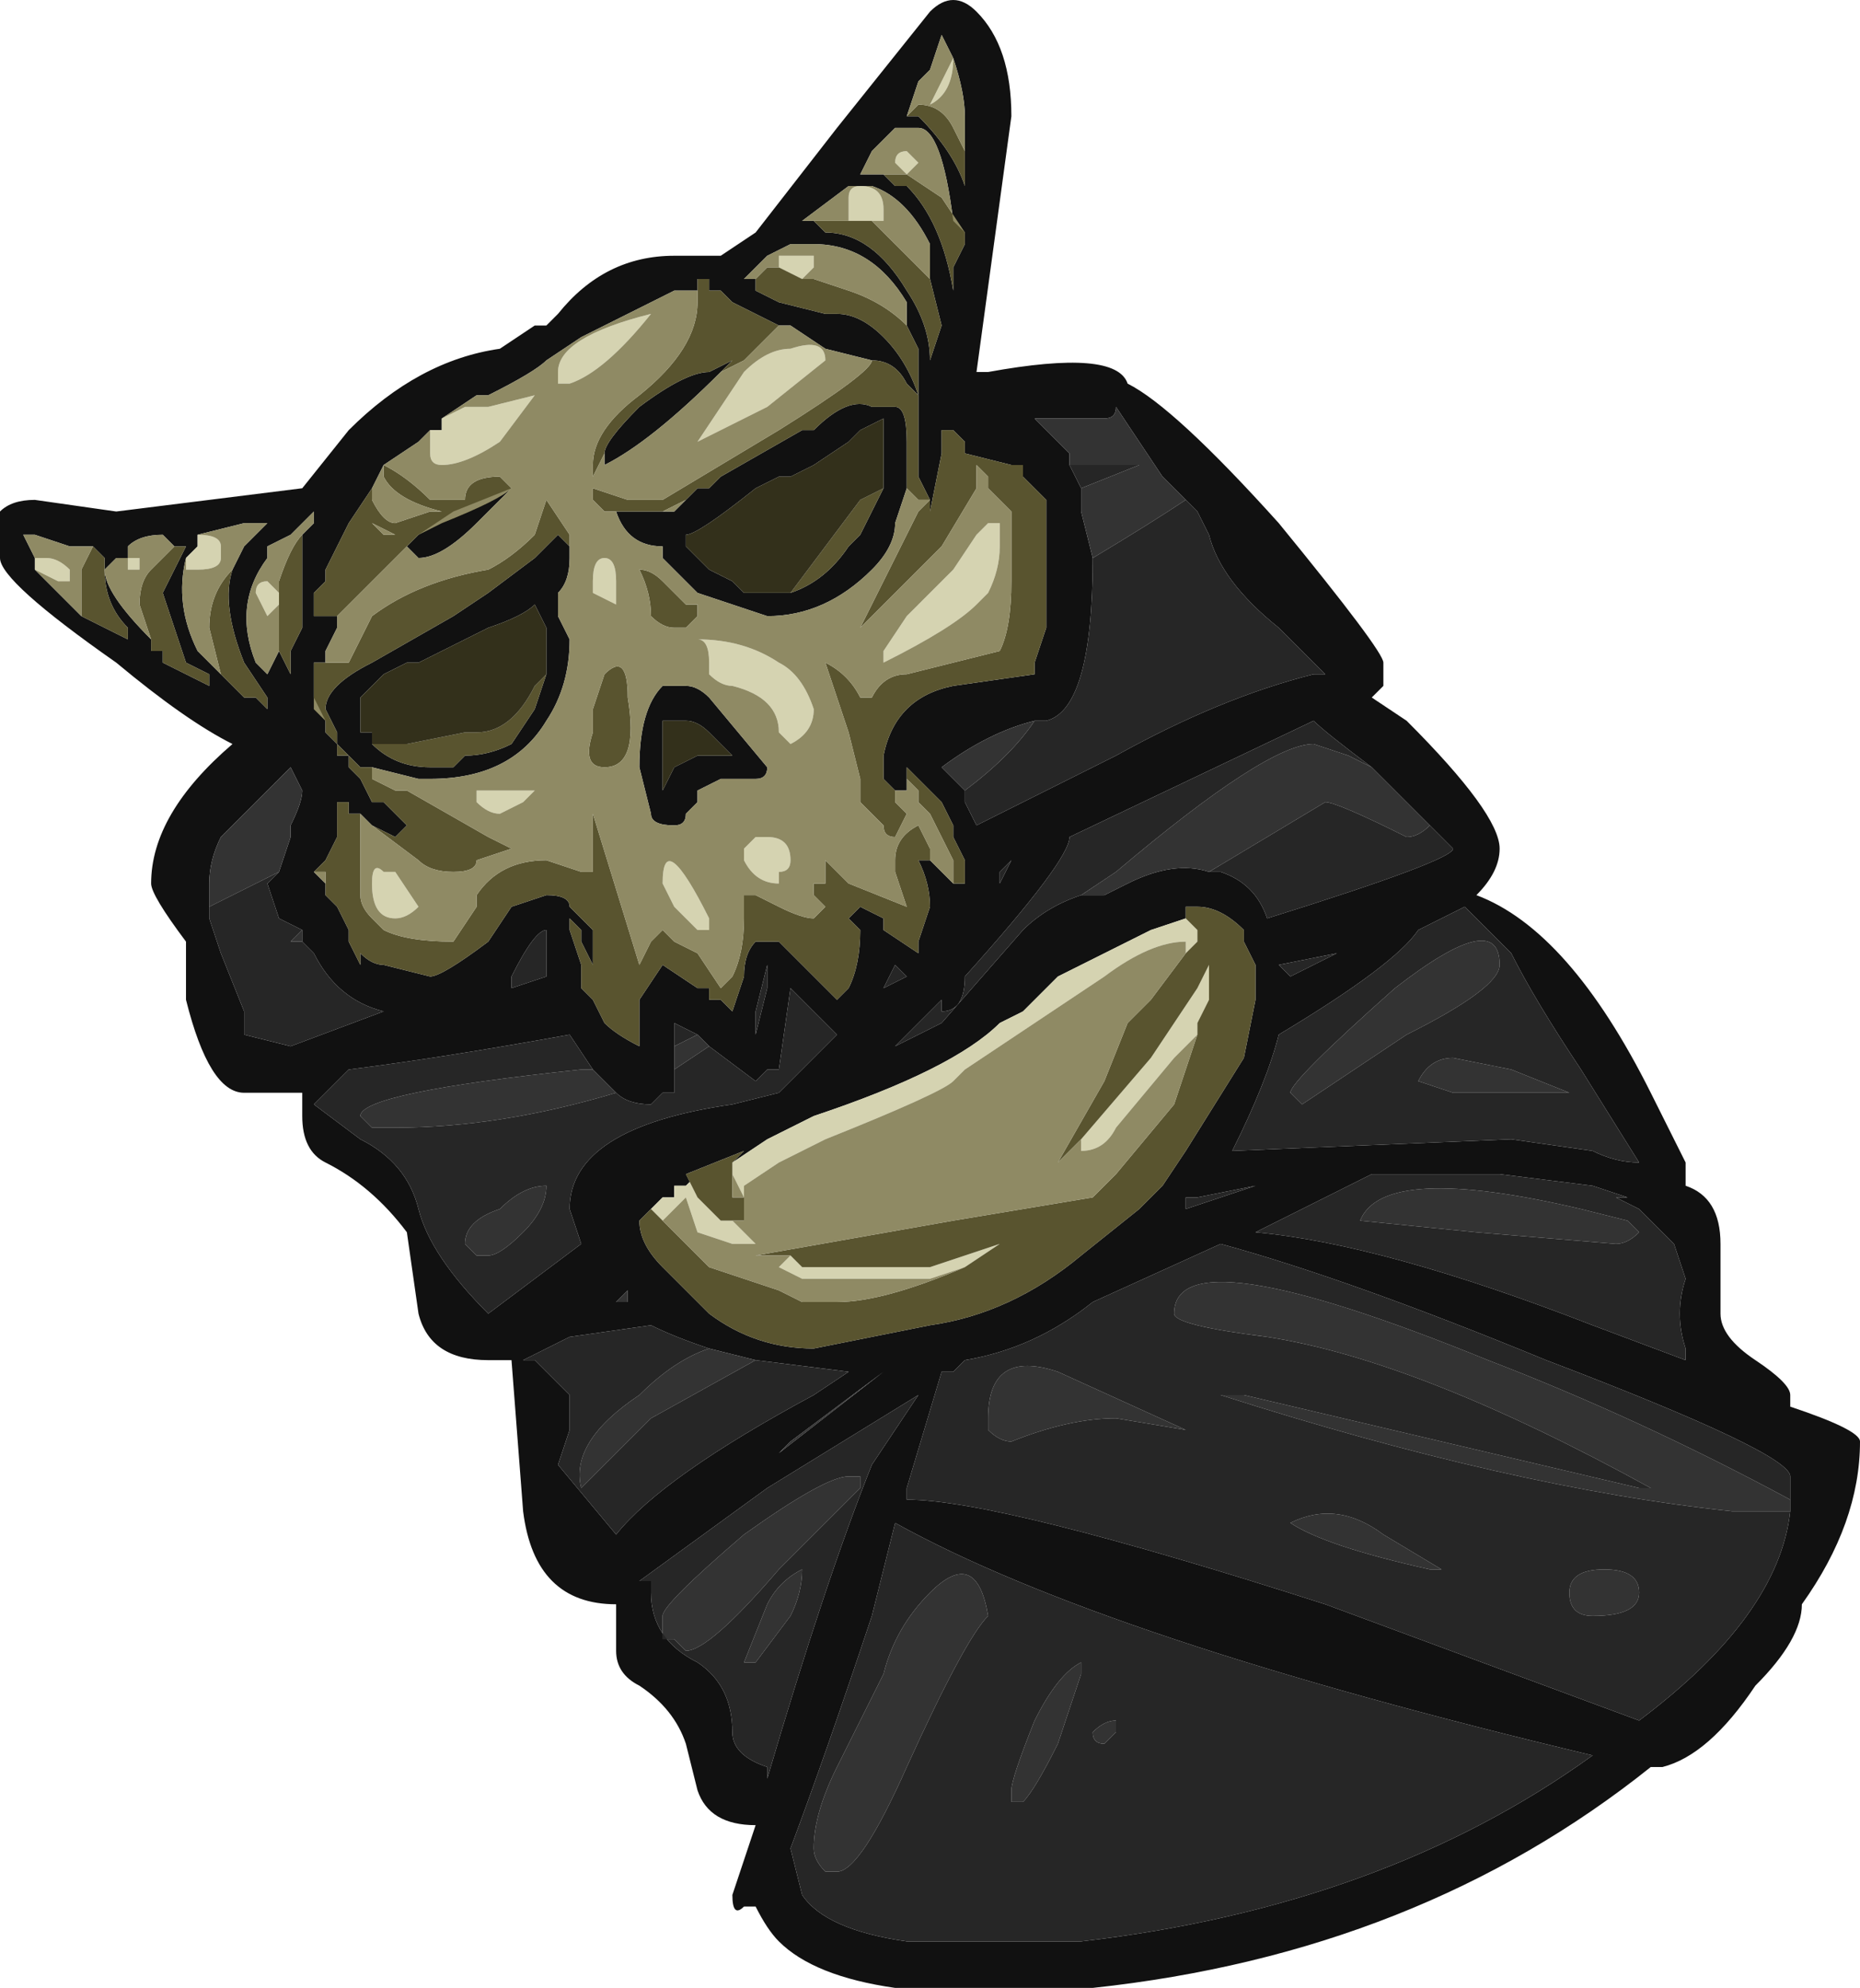 <?xml version="1.0" encoding="UTF-8" standalone="no"?>
<svg xmlns:ffdec="https://www.free-decompiler.com/flash" xmlns:xlink="http://www.w3.org/1999/xlink" ffdec:objectType="shape" height="8.55px" width="8.0px" xmlns="http://www.w3.org/2000/svg">
  <g transform="matrix(1.0, 0.0, 0.0, 1.0, 4.2, 8.5)">
    <path d="M1.75 -5.65 L1.75 -5.55 1.7 -5.5 1.85 -5.4 Q2.25 -5.0 2.25 -4.85 2.25 -4.75 2.15 -4.65 2.55 -4.5 2.9 -3.8 L3.05 -3.5 3.05 -3.4 Q3.2 -3.35 3.2 -3.15 L3.2 -2.85 Q3.2 -2.75 3.35 -2.65 3.5 -2.55 3.5 -2.5 L3.5 -2.45 Q3.8 -2.35 3.8 -2.3 3.8 -1.95 3.55 -1.6 3.55 -1.45 3.35 -1.25 3.15 -0.95 2.95 -0.9 L2.9 -0.9 Q1.9 -0.1 0.5 0.05 L-0.35 0.05 Q-0.7 0.0 -0.85 -0.15 -0.9 -0.2 -0.95 -0.3 L-1.0 -0.3 Q-1.05 -0.25 -1.05 -0.35 L-0.95 -0.65 Q-1.15 -0.65 -1.2 -0.8 L-1.25 -1.0 Q-1.3 -1.15 -1.45 -1.25 -1.55 -1.3 -1.55 -1.4 L-1.55 -1.6 Q-1.9 -1.6 -1.95 -2.0 L-2.0 -2.65 -2.1 -2.65 Q-2.35 -2.65 -2.4 -2.85 L-2.45 -3.2 Q-2.6 -3.4 -2.8 -3.5 -2.9 -3.55 -2.9 -3.7 L-2.9 -3.8 -3.15 -3.8 Q-3.3 -3.8 -3.4 -4.2 L-3.4 -4.45 Q-3.55 -4.65 -3.55 -4.7 -3.55 -5.0 -3.2 -5.3 -3.4 -5.4 -3.7 -5.65 -4.2 -6.0 -4.2 -6.1 L-4.2 -6.3 Q-4.15 -6.35 -4.05 -6.35 L-3.7 -6.3 -2.9 -6.4 -2.7 -6.65 Q-2.4 -6.95 -2.05 -7.0 L-1.9 -7.1 -1.85 -7.1 -1.8 -7.15 Q-1.6 -7.4 -1.3 -7.4 L-1.1 -7.4 -0.95 -7.5 -0.6 -7.95 -0.2 -8.45 Q-0.1 -8.55 0.0 -8.45 0.15 -8.3 0.15 -8.0 L0.0 -6.9 0.05 -6.9 Q0.6 -7.0 0.65 -6.85 0.85 -6.75 1.3 -6.25 1.75 -5.7 1.75 -5.65 M-0.05 -5.1 L-0.05 -5.05 0.0 -4.95 0.6 -5.25 Q1.05 -5.5 1.45 -5.6 L1.5 -5.6 1.3 -5.8 Q1.05 -6.0 1.0 -6.2 L0.95 -6.3 0.85 -6.4 0.8 -6.45 0.6 -6.75 Q0.6 -6.7 0.55 -6.7 L0.25 -6.7 0.4 -6.55 0.4 -6.5 0.45 -6.4 0.45 -6.3 0.5 -6.1 Q0.5 -5.45 0.3 -5.4 L0.25 -5.4 Q0.05 -5.35 -0.15 -5.2 L-0.05 -5.1 M-0.35 -5.1 L-0.4 -5.15 -0.4 -5.25 Q-0.35 -5.5 -0.1 -5.55 L0.25 -5.6 0.25 -5.65 0.3 -5.8 0.3 -6.35 0.2 -6.45 0.2 -6.5 0.15 -6.5 -0.05 -6.55 -0.05 -6.6 -0.1 -6.65 -0.15 -6.65 -0.15 -6.55 -0.2 -6.3 -0.2 -6.35 -0.25 -6.45 -0.25 -6.8 -0.3 -6.85 Q-0.35 -6.95 -0.45 -6.95 L-0.65 -7.0 -0.8 -7.1 -0.85 -7.1 -1.05 -7.2 -1.1 -7.25 -1.15 -7.25 -1.15 -7.3 -1.2 -7.3 -1.2 -7.25 -1.3 -7.25 -1.7 -7.05 -1.85 -6.95 Q-1.9 -6.9 -2.1 -6.8 L-2.15 -6.8 -2.3 -6.7 -2.3 -6.65 -2.35 -6.65 -2.4 -6.6 -2.55 -6.5 -2.6 -6.4 -2.7 -6.25 -2.8 -6.05 -2.8 -6.0 -2.85 -5.95 -2.85 -5.85 -2.75 -5.85 -2.75 -5.8 -2.8 -5.7 -2.8 -5.65 -2.85 -5.65 -2.85 -5.5 -2.8 -5.4 -2.8 -5.35 -2.75 -5.3 -2.75 -5.25 -2.7 -5.25 -2.7 -5.2 -2.65 -5.15 -2.6 -5.05 -2.55 -5.05 -2.45 -4.95 -2.5 -4.9 -2.6 -4.95 -2.65 -5.0 -2.7 -5.0 -2.7 -5.05 -2.75 -5.05 -2.75 -4.9 -2.8 -4.8 -2.85 -4.75 -2.8 -4.7 -2.8 -4.65 -2.75 -4.6 -2.7 -4.5 -2.7 -4.45 -2.65 -4.35 -2.65 -4.4 Q-2.6 -4.35 -2.55 -4.35 L-2.35 -4.3 Q-2.3 -4.3 -2.1 -4.45 L-2.0 -4.6 -1.85 -4.65 Q-1.75 -4.65 -1.75 -4.6 L-1.65 -4.5 -1.65 -4.35 -1.7 -4.45 -1.7 -4.5 -1.75 -4.55 -1.75 -4.5 -1.7 -4.35 -1.7 -4.25 -1.65 -4.2 -1.6 -4.1 Q-1.55 -4.05 -1.45 -4.0 L-1.45 -4.2 -1.35 -4.35 -1.2 -4.25 -1.15 -4.25 -1.15 -4.2 -1.1 -4.2 -1.05 -4.15 -1.0 -4.3 Q-1.0 -4.4 -0.95 -4.45 L-0.85 -4.45 -0.6 -4.2 -0.55 -4.25 Q-0.5 -4.35 -0.5 -4.5 L-0.55 -4.55 -0.5 -4.6 -0.4 -4.55 -0.4 -4.5 -0.25 -4.4 -0.25 -4.45 -0.2 -4.6 Q-0.2 -4.7 -0.25 -4.8 L-0.2 -4.8 -0.1 -4.7 -0.05 -4.7 -0.05 -4.8 -0.1 -4.9 -0.1 -4.95 -0.15 -5.05 -0.3 -5.2 -0.3 -5.15 -0.3 -5.1 -0.35 -5.1 M1.0 -4.75 L1.05 -4.75 Q1.2 -4.7 1.25 -4.55 2.05 -4.8 2.05 -4.85 L1.95 -4.95 1.7 -5.2 Q1.5 -5.35 1.45 -5.4 L0.4 -4.9 Q0.4 -4.8 -0.05 -4.3 -0.05 -4.15 -0.15 -4.15 L-0.15 -4.2 -0.35 -4.0 -0.15 -4.1 0.2 -4.5 Q0.3 -4.6 0.45 -4.65 L0.55 -4.65 0.65 -4.7 Q0.85 -4.8 1.0 -4.75 M0.9 -4.55 L0.75 -4.5 0.35 -4.3 0.2 -4.15 0.1 -4.1 Q-0.1 -3.9 -0.7 -3.7 L-0.9 -3.6 -1.05 -3.5 -1.0 -3.55 -1.25 -3.45 -1.2 -3.45 -1.25 -3.4 -1.3 -3.4 -1.3 -3.35 -1.35 -3.35 -1.4 -3.3 -1.45 -3.25 Q-1.45 -3.15 -1.35 -3.05 L-1.15 -2.85 Q-0.95 -2.7 -0.7 -2.7 L-0.2 -2.8 Q0.15 -2.85 0.45 -3.1 L0.7 -3.3 0.8 -3.4 0.9 -3.55 1.15 -3.95 1.2 -4.2 1.2 -4.35 1.15 -4.45 1.15 -4.5 Q1.05 -4.6 0.95 -4.6 L0.9 -4.6 0.9 -4.55 M0.15 -4.8 L0.1 -4.75 0.1 -4.7 0.15 -4.8 M1.35 -4.3 L1.55 -4.4 1.3 -4.35 1.35 -4.3 M1.1 -3.55 L2.3 -3.6 2.65 -3.55 Q2.75 -3.5 2.85 -3.5 L2.6 -3.9 Q2.4 -4.2 2.3 -4.4 L2.1 -4.6 1.9 -4.5 Q1.8 -4.35 1.3 -4.05 1.25 -3.85 1.1 -3.55 M2.8 -3.35 L2.65 -3.4 2.25 -3.45 1.7 -3.45 1.2 -3.2 Q1.75 -3.15 2.65 -2.8 L3.05 -2.65 3.05 -2.7 Q3.0 -2.85 3.05 -3.0 L3.0 -3.15 2.85 -3.3 2.75 -3.35 2.8 -3.35 M3.5 -2.05 L3.5 -2.15 Q3.5 -2.25 2.45 -2.65 1.6 -3.0 1.05 -3.15 L0.5 -2.9 Q0.25 -2.7 -0.05 -2.65 L-0.1 -2.6 -0.15 -2.6 -0.3 -2.1 -0.3 -2.05 Q0.1 -2.05 1.5 -1.6 L2.85 -1.1 Q3.45 -1.55 3.5 -2.0 L3.5 -2.05 M0.9 -3.35 L0.9 -3.3 1.2 -3.4 0.95 -3.35 0.9 -3.35 M2.65 -0.95 Q0.55 -1.45 -0.35 -1.95 L-0.45 -1.55 Q-0.65 -0.95 -0.8 -0.55 L-0.75 -0.35 Q-0.65 -0.2 -0.3 -0.15 L0.45 -0.15 Q1.75 -0.3 2.65 -0.95 M-0.05 -7.85 L-0.05 -8.0 Q-0.05 -8.1 -0.1 -8.25 L-0.15 -8.35 -0.2 -8.2 -0.25 -8.15 -0.3 -8.0 -0.25 -8.0 Q-0.1 -7.85 -0.05 -7.7 L-0.05 -7.85 M-0.2 -7.3 L-0.2 -7.45 Q-0.3 -7.65 -0.45 -7.7 L-0.55 -7.7 -0.75 -7.55 -0.7 -7.55 -0.65 -7.5 Q-0.45 -7.5 -0.3 -7.25 -0.2 -7.1 -0.2 -6.95 L-0.15 -7.1 -0.2 -7.3 M-1.6 -6.55 Q-1.6 -6.6 -1.45 -6.75 -1.25 -6.9 -1.15 -6.9 L-1.05 -6.95 -1.1 -6.9 Q-1.4 -6.6 -1.6 -6.5 L-1.6 -6.55 M-0.95 -7.3 L-0.95 -7.25 -0.85 -7.2 -0.65 -7.15 -0.6 -7.15 Q-0.5 -7.15 -0.4 -7.05 -0.3 -6.95 -0.25 -6.8 L-0.25 -7.0 -0.3 -7.1 -0.3 -7.2 Q-0.45 -7.45 -0.7 -7.45 L-0.8 -7.45 -0.9 -7.4 -1.0 -7.3 -0.95 -7.3 M-0.45 -7.75 L-0.4 -7.75 -0.35 -7.7 -0.3 -7.7 Q-0.15 -7.55 -0.1 -7.25 L-0.1 -7.35 -0.05 -7.45 -0.05 -7.5 -0.1 -7.55 Q-0.15 -7.95 -0.25 -7.95 L-0.35 -7.95 -0.45 -7.85 -0.5 -7.75 -0.45 -7.75 M-1.5 -6.3 L-1.35 -6.3 -1.3 -6.3 -1.25 -6.35 -1.2 -6.4 -1.15 -6.4 -1.1 -6.45 -0.75 -6.65 -0.7 -6.65 Q-0.55 -6.8 -0.45 -6.75 L-0.35 -6.75 Q-0.3 -6.75 -0.3 -6.6 L-0.3 -6.4 -0.35 -6.25 Q-0.35 -6.15 -0.45 -6.05 -0.65 -5.85 -0.9 -5.85 L-1.2 -5.95 -1.35 -6.1 -1.35 -6.15 Q-1.5 -6.15 -1.55 -6.3 L-1.5 -6.3 M-0.4 -6.4 L-0.4 -6.7 -0.5 -6.65 -0.55 -6.6 -0.7 -6.5 -0.8 -6.45 -0.85 -6.45 -0.95 -6.4 Q-1.2 -6.2 -1.25 -6.2 L-1.25 -6.15 -1.15 -6.05 -1.05 -6.0 -1.0 -5.95 -0.8 -5.95 Q-0.65 -6.0 -0.55 -6.15 L-0.5 -6.2 -0.4 -6.4 M-1.25 -5.55 Q-1.2 -5.55 -1.15 -5.5 L-0.9 -5.2 Q-0.9 -5.15 -0.95 -5.15 L-1.1 -5.15 -1.2 -5.1 -1.2 -5.05 -1.25 -5.0 Q-1.25 -4.95 -1.3 -4.95 -1.4 -4.95 -1.4 -5.0 L-1.45 -5.2 Q-1.45 -5.45 -1.35 -5.55 L-1.25 -5.55 M-1.35 -5.4 L-1.35 -5.35 -1.35 -5.1 -1.3 -5.2 -1.2 -5.25 -1.05 -5.25 -1.15 -5.35 Q-1.2 -5.4 -1.25 -5.4 L-1.35 -5.4 M-1.35 -5.1 L-1.35 -5.1 M-1.75 -6.15 L-1.75 -6.1 Q-1.75 -6.0 -1.8 -5.95 L-1.8 -5.85 -1.75 -5.75 Q-1.75 -5.55 -1.85 -5.4 -2.0 -5.15 -2.35 -5.15 L-2.4 -5.15 -2.6 -5.2 -2.65 -5.2 -2.75 -5.3 -2.75 -5.35 -2.8 -5.45 Q-2.8 -5.55 -2.6 -5.65 L-2.25 -5.85 -2.1 -5.95 -1.9 -6.1 -1.8 -6.2 -1.75 -6.15 M-2.4 -6.2 L-2.25 -6.3 -2.0 -6.4 -2.15 -6.25 Q-2.3 -6.1 -2.4 -6.1 L-2.45 -6.15 -2.4 -6.2 M-2.9 -6.2 L-2.85 -6.25 -2.85 -6.3 -2.95 -6.2 -3.05 -6.15 -3.05 -6.1 Q-3.2 -5.9 -3.1 -5.65 L-3.05 -5.6 -3.0 -5.7 -2.95 -5.6 -2.95 -5.7 -2.9 -5.8 -2.9 -6.2 M-2.45 -5.65 L-2.55 -5.6 -2.65 -5.5 -2.65 -5.35 -2.6 -5.35 -2.6 -5.3 Q-2.5 -5.2 -2.35 -5.2 L-2.25 -5.2 -2.2 -5.25 Q-2.1 -5.25 -2.0 -5.3 L-1.9 -5.45 -1.85 -5.6 -1.85 -5.8 -1.9 -5.9 Q-1.95 -5.85 -2.1 -5.8 L-2.4 -5.65 -2.45 -5.65 M-1.85 -4.5 Q-1.9 -4.5 -2.0 -4.3 L-2.0 -4.25 -1.85 -4.3 -1.85 -4.5 M-3.3 -4.6 L-3.3 -4.55 -3.25 -4.4 -3.15 -4.15 -3.15 -4.05 -2.95 -4.0 -2.55 -4.15 Q-2.75 -4.2 -2.85 -4.4 L-2.9 -4.45 -2.9 -4.5 -3.0 -4.55 -3.05 -4.7 -3.0 -4.75 -2.95 -4.9 -2.95 -4.95 Q-2.9 -5.05 -2.9 -5.1 L-2.95 -5.2 -3.25 -4.9 Q-3.3 -4.8 -3.3 -4.7 L-3.3 -4.6 M-1.65 -3.9 L-1.75 -4.05 Q-2.3 -3.95 -2.7 -3.9 L-2.85 -3.75 -2.65 -3.6 Q-2.45 -3.5 -2.4 -3.3 -2.35 -3.1 -2.1 -2.85 L-1.7 -3.15 -1.75 -3.3 Q-1.75 -3.65 -1.05 -3.75 L-0.85 -3.8 -0.6 -4.05 -0.8 -4.25 -0.85 -3.9 -0.9 -3.9 -0.95 -3.85 -1.15 -4.0 -1.2 -4.05 -1.3 -4.1 -1.3 -4.0 -1.3 -3.9 -1.3 -3.8 -1.35 -3.8 -1.4 -3.75 Q-1.5 -3.75 -1.55 -3.8 L-1.65 -3.9 M-0.9 -4.3 L-0.9 -4.35 -0.95 -4.15 -0.95 -4.05 -0.9 -4.25 -0.9 -4.3 M-0.4 -4.25 L-0.3 -4.3 -0.35 -4.35 -0.4 -4.25 M-3.2 -6.05 L-3.15 -6.15 -3.05 -6.25 -3.15 -6.25 -3.35 -6.2 -3.35 -6.15 -3.4 -6.1 Q-3.45 -5.9 -3.35 -5.7 L-3.25 -5.6 -3.15 -5.5 -3.1 -5.5 -3.05 -5.45 -3.05 -5.5 -3.15 -5.65 Q-3.25 -5.9 -3.2 -6.05 M-3.8 -6.15 L-3.9 -6.15 -4.05 -6.2 -4.1 -6.2 -4.05 -6.1 -4.05 -6.05 -3.85 -5.85 -3.65 -5.75 -3.65 -5.8 Q-3.75 -5.9 -3.75 -6.05 L-3.75 -6.1 -3.8 -6.15 M-3.45 -6.15 L-3.5 -6.2 Q-3.6 -6.2 -3.65 -6.15 L-3.65 -6.1 -3.7 -6.1 -3.75 -6.05 Q-3.75 -5.95 -3.55 -5.75 L-3.55 -5.7 -3.5 -5.7 -3.5 -5.65 -3.3 -5.55 -3.3 -5.6 -3.4 -5.65 -3.5 -5.95 -3.4 -6.15 -3.45 -6.15 M-3.3 -5.55 L-3.3 -5.55 M-1.15 -2.7 Q-1.3 -2.75 -1.4 -2.8 L-1.75 -2.75 -1.95 -2.65 -1.9 -2.65 -1.75 -2.5 Q-1.75 -2.45 -1.75 -2.35 L-1.8 -2.2 -1.55 -1.9 Q-1.35 -2.15 -0.7 -2.5 L-0.55 -2.6 -0.95 -2.65 -1.15 -2.7 M-0.85 -2.25 L-0.8 -2.3 -0.4 -2.6 -0.85 -2.25 M-0.25 -2.5 L-0.9 -2.1 -1.45 -1.7 -1.4 -1.7 -1.4 -1.65 Q-1.4 -1.45 -1.2 -1.35 -1.05 -1.25 -1.05 -1.05 -1.05 -0.95 -0.9 -0.9 L-0.9 -0.85 Q-0.65 -1.7 -0.45 -2.2 L-0.25 -2.5 M-1.5 -2.9 L-1.5 -2.95 -1.55 -2.9 -1.5 -2.9" fill="#111111" fill-rule="evenodd" stroke="none"/>
    <path d="M-0.05 -5.1 L-0.15 -5.2 Q0.05 -5.35 0.25 -5.4 0.15 -5.25 -0.05 -5.1 M0.5 -6.1 L0.45 -6.3 0.45 -6.4 0.7 -6.5 0.4 -6.5 0.4 -6.55 0.25 -6.7 0.55 -6.7 Q0.6 -6.7 0.6 -6.75 L0.8 -6.45 0.85 -6.4 0.9 -6.35 Q0.75 -6.25 0.5 -6.1 M1.95 -4.95 Q1.9 -4.9 1.85 -4.9 1.55 -5.05 1.5 -5.05 L1.0 -4.75 Q0.85 -4.8 0.65 -4.7 L0.55 -4.65 0.45 -4.65 0.6 -4.75 Q1.25 -5.3 1.45 -5.3 L1.6 -5.25 1.7 -5.2 1.95 -4.95 M0.9 -4.6 L0.9 -4.55 0.9 -4.6 M1.4 -3.75 L1.35 -3.8 Q1.35 -3.85 1.8 -4.25 2.25 -4.6 2.25 -4.35 2.25 -4.25 1.85 -4.05 1.55 -3.85 1.4 -3.75 M2.05 -3.95 L2.3 -3.9 2.55 -3.8 2.05 -3.8 1.9 -3.85 Q1.95 -3.95 2.05 -3.95 M2.75 -3.15 L2.15 -3.2 1.65 -3.25 Q1.75 -3.5 2.6 -3.3 L2.8 -3.25 2.85 -3.2 Q2.8 -3.15 2.75 -3.15 M2.0 -1.75 L1.95 -1.75 Q1.5 -1.85 1.35 -1.95 1.55 -2.05 1.75 -1.9 L2.0 -1.75 M3.5 -2.0 L3.25 -2.0 Q2.3 -2.1 1.05 -2.5 L1.15 -2.5 2.85 -2.1 2.9 -2.1 Q1.9 -2.65 1.25 -2.75 0.85 -2.8 0.85 -2.85 0.85 -3.2 2.2 -2.65 2.85 -2.4 3.5 -2.05 L3.5 -2.0 M0.15 -2.3 Q0.1 -2.3 0.05 -2.35 L0.05 -2.4 Q0.05 -2.7 0.35 -2.6 L0.9 -2.35 0.6 -2.4 Q0.4 -2.4 0.15 -2.3 M0.45 -1.3 L0.35 -1.0 Q0.25 -0.8 0.2 -0.75 L0.15 -0.75 0.15 -0.8 Q0.15 -0.85 0.25 -1.1 0.35 -1.3 0.45 -1.35 0.45 -1.4 0.45 -1.3 M0.6 -1.1 L0.6 -1.05 0.55 -1.0 Q0.5 -1.0 0.5 -1.05 0.55 -1.1 0.6 -1.1 M2.7 -1.75 Q2.85 -1.75 2.85 -1.65 2.85 -1.55 2.65 -1.55 2.55 -1.55 2.55 -1.65 2.55 -1.75 2.7 -1.75 M-2.9 -4.45 L-2.95 -4.45 -2.9 -4.5 -2.9 -4.45 M-3.0 -4.75 L-3.3 -4.6 -3.3 -4.7 Q-3.3 -4.8 -3.25 -4.9 L-2.95 -5.2 -2.9 -5.1 Q-2.9 -5.05 -2.95 -4.95 L-2.95 -4.9 -3.0 -4.75 M-1.15 -4.0 L-1.3 -3.9 -1.3 -4.0 -1.2 -4.05 -1.15 -4.0 M-1.55 -3.8 Q-2.05 -3.65 -2.5 -3.65 L-2.6 -3.65 -2.65 -3.7 Q-2.65 -3.8 -1.7 -3.9 L-1.65 -3.9 -1.55 -3.8 M-0.95 -2.65 L-1.4 -2.4 -1.7 -2.1 Q-1.75 -2.3 -1.45 -2.5 -1.3 -2.65 -1.15 -2.7 L-0.95 -2.65 M-0.85 -2.25 L-0.4 -2.6 -0.8 -2.3 -0.85 -2.25 M-0.5 -2.15 L-0.5 -2.1 -0.85 -1.75 Q-1.15 -1.4 -1.25 -1.4 L-1.3 -1.45 -1.35 -1.45 -1.35 -1.55 Q-1.35 -1.6 -1.0 -1.9 -0.65 -2.15 -0.55 -2.15 L-0.5 -2.15 M-1.95 -3.2 Q-2.05 -3.1 -2.1 -3.1 L-2.15 -3.1 -2.2 -3.15 Q-2.2 -3.25 -2.05 -3.3 -1.95 -3.4 -1.85 -3.4 -1.85 -3.3 -1.95 -3.2 M-1.5 -2.9 L-1.55 -2.9 -1.5 -2.95 -1.5 -2.9 M-0.2 -1.65 Q0.0 -1.85 0.05 -1.55 -0.05 -1.45 -0.3 -0.9 -0.5 -0.45 -0.6 -0.45 L-0.65 -0.45 Q-0.7 -0.5 -0.7 -0.55 -0.7 -0.7 -0.6 -0.9 L-0.4 -1.3 Q-0.35 -1.5 -0.2 -1.65 M-0.95 -1.35 L-1.0 -1.35 -0.9 -1.6 Q-0.85 -1.7 -0.75 -1.75 -0.75 -1.65 -0.8 -1.55 L-0.95 -1.35" fill="#333333" fill-rule="evenodd" stroke="none"/>
    <path d="M0.85 -6.4 L0.95 -6.3 1.0 -6.2 Q1.05 -6.0 1.3 -5.8 L1.5 -5.6 1.45 -5.6 Q1.05 -5.5 0.6 -5.25 L0.0 -4.95 -0.05 -5.05 -0.05 -5.1 Q0.15 -5.25 0.25 -5.4 L0.3 -5.4 Q0.5 -5.45 0.5 -6.1 0.75 -6.25 0.9 -6.35 L0.85 -6.4 M0.45 -6.4 L0.4 -6.5 0.7 -6.5 0.45 -6.4 M1.95 -4.95 L2.05 -4.85 Q2.05 -4.8 1.25 -4.55 1.2 -4.7 1.05 -4.75 L1.0 -4.75 1.5 -5.05 Q1.55 -5.05 1.85 -4.9 1.9 -4.9 1.95 -4.95 M0.45 -4.65 Q0.3 -4.6 0.2 -4.5 L-0.15 -4.1 -0.35 -4.0 -0.15 -4.2 -0.15 -4.15 Q-0.05 -4.15 -0.05 -4.3 0.4 -4.8 0.4 -4.9 L1.45 -5.4 Q1.5 -5.35 1.7 -5.2 L1.6 -5.25 1.45 -5.3 Q1.25 -5.3 0.6 -4.75 L0.45 -4.65 M0.15 -4.8 L0.1 -4.7 0.1 -4.75 0.15 -4.8 M1.35 -4.3 L1.3 -4.35 1.55 -4.4 1.35 -4.3 M1.4 -3.75 Q1.55 -3.85 1.85 -4.05 2.25 -4.25 2.25 -4.35 2.25 -4.6 1.8 -4.25 1.35 -3.85 1.35 -3.8 L1.4 -3.75 M1.1 -3.55 Q1.25 -3.85 1.3 -4.05 1.8 -4.35 1.9 -4.5 L2.1 -4.6 2.3 -4.4 Q2.4 -4.2 2.6 -3.9 L2.85 -3.5 Q2.75 -3.5 2.65 -3.55 L2.3 -3.6 1.1 -3.55 M2.75 -3.15 Q2.8 -3.15 2.85 -3.2 L2.8 -3.25 2.6 -3.3 Q1.75 -3.5 1.65 -3.25 L2.15 -3.2 2.75 -3.15 M2.05 -3.95 Q1.95 -3.95 1.9 -3.85 L2.05 -3.8 2.55 -3.8 2.3 -3.9 2.05 -3.95 M2.8 -3.35 L2.75 -3.35 2.85 -3.3 3.0 -3.15 3.05 -3.0 Q3.0 -2.85 3.05 -2.7 L3.05 -2.65 2.65 -2.8 Q1.75 -3.15 1.2 -3.2 L1.7 -3.45 2.25 -3.45 2.65 -3.4 2.8 -3.35 M3.5 -2.05 Q2.85 -2.4 2.2 -2.65 0.85 -3.2 0.85 -2.85 0.85 -2.8 1.25 -2.75 1.9 -2.65 2.9 -2.1 L2.85 -2.1 1.15 -2.5 1.05 -2.5 Q2.3 -2.1 3.25 -2.0 L3.5 -2.0 Q3.45 -1.55 2.85 -1.1 L1.5 -1.6 Q0.1 -2.05 -0.3 -2.05 L-0.3 -2.1 -0.15 -2.6 -0.1 -2.6 -0.05 -2.65 Q0.25 -2.7 0.5 -2.9 L1.05 -3.15 Q1.6 -3.0 2.45 -2.65 3.5 -2.25 3.5 -2.15 L3.5 -2.05 M2.0 -1.75 L1.75 -1.9 Q1.55 -2.05 1.35 -1.95 1.5 -1.85 1.95 -1.75 L2.0 -1.75 M0.9 -3.35 L0.95 -3.35 1.2 -3.4 0.9 -3.3 0.9 -3.35 M2.7 -1.75 Q2.55 -1.75 2.55 -1.65 2.55 -1.55 2.65 -1.55 2.85 -1.55 2.85 -1.65 2.85 -1.75 2.7 -1.75 M0.6 -1.1 Q0.55 -1.1 0.5 -1.05 0.5 -1.0 0.55 -1.0 L0.6 -1.05 0.6 -1.1 M0.45 -1.3 Q0.45 -1.4 0.45 -1.35 0.35 -1.3 0.25 -1.1 0.15 -0.85 0.15 -0.8 L0.15 -0.75 0.2 -0.75 Q0.25 -0.8 0.35 -1.0 L0.45 -1.3 M0.15 -2.3 Q0.4 -2.4 0.6 -2.4 L0.9 -2.35 0.35 -2.6 Q0.05 -2.7 0.05 -2.4 L0.05 -2.35 Q0.1 -2.3 0.15 -2.3 M2.65 -0.95 Q1.75 -0.3 0.45 -0.15 L-0.3 -0.15 Q-0.65 -0.2 -0.75 -0.35 L-0.8 -0.55 Q-0.65 -0.95 -0.45 -1.55 L-0.35 -1.95 Q0.55 -1.45 2.65 -0.95 M-1.85 -4.5 L-1.85 -4.3 -2.0 -4.25 -2.0 -4.3 Q-1.9 -4.5 -1.85 -4.5 M-2.9 -4.45 L-2.85 -4.4 Q-2.75 -4.2 -2.55 -4.15 L-2.95 -4.0 -3.15 -4.05 -3.15 -4.15 -3.25 -4.4 -3.3 -4.55 -3.3 -4.6 -3.0 -4.75 -3.05 -4.7 -3.0 -4.55 -2.9 -4.5 -2.95 -4.45 -2.9 -4.45 M-1.15 -4.0 L-0.95 -3.85 -0.9 -3.9 -0.85 -3.9 -0.8 -4.25 -0.6 -4.05 -0.85 -3.8 -1.05 -3.75 Q-1.75 -3.65 -1.75 -3.3 L-1.7 -3.15 -2.1 -2.85 Q-2.35 -3.1 -2.4 -3.3 -2.45 -3.5 -2.65 -3.6 L-2.85 -3.75 -2.7 -3.9 Q-2.3 -3.95 -1.75 -4.05 L-1.65 -3.9 -1.7 -3.9 Q-2.65 -3.8 -2.65 -3.7 L-2.6 -3.65 -2.5 -3.65 Q-2.05 -3.65 -1.55 -3.8 -1.5 -3.75 -1.4 -3.75 L-1.35 -3.8 -1.3 -3.8 -1.3 -3.9 -1.15 -4.0 M-0.9 -4.3 L-0.9 -4.25 -0.95 -4.05 -0.95 -4.15 -0.9 -4.35 -0.9 -4.3 M-1.3 -4.0 L-1.3 -4.1 -1.2 -4.05 -1.3 -4.0 M-0.4 -4.25 L-0.35 -4.35 -0.3 -4.3 -0.4 -4.25 M-0.95 -2.65 L-0.55 -2.6 -0.7 -2.5 Q-1.35 -2.15 -1.55 -1.9 L-1.8 -2.2 -1.75 -2.35 Q-1.75 -2.45 -1.75 -2.5 L-1.9 -2.65 -1.95 -2.65 -1.75 -2.75 -1.4 -2.8 Q-1.3 -2.75 -1.15 -2.7 -1.3 -2.65 -1.45 -2.5 -1.75 -2.3 -1.7 -2.1 L-1.4 -2.4 -0.95 -2.65 M-0.5 -2.15 L-0.55 -2.15 Q-0.65 -2.15 -1.0 -1.9 -1.35 -1.6 -1.35 -1.55 L-1.35 -1.45 -1.3 -1.45 -1.25 -1.4 Q-1.15 -1.4 -0.85 -1.75 L-0.5 -2.1 -0.5 -2.15 M-0.25 -2.5 L-0.45 -2.2 Q-0.65 -1.7 -0.9 -0.85 L-0.9 -0.9 Q-1.05 -0.95 -1.05 -1.05 -1.05 -1.25 -1.2 -1.35 -1.4 -1.45 -1.4 -1.65 L-1.4 -1.7 -1.45 -1.7 -0.9 -2.1 -0.25 -2.5 M-1.95 -3.2 Q-1.85 -3.3 -1.85 -3.4 -1.95 -3.4 -2.05 -3.3 -2.2 -3.25 -2.2 -3.15 L-2.15 -3.1 -2.1 -3.1 Q-2.05 -3.1 -1.95 -3.2 M-0.95 -1.35 L-0.8 -1.55 Q-0.75 -1.65 -0.75 -1.75 -0.85 -1.7 -0.9 -1.6 L-1.0 -1.35 -0.95 -1.35 M-0.2 -1.65 Q-0.35 -1.5 -0.4 -1.3 L-0.6 -0.9 Q-0.7 -0.7 -0.7 -0.55 -0.7 -0.5 -0.65 -0.45 L-0.6 -0.45 Q-0.5 -0.45 -0.3 -0.9 -0.05 -1.45 0.05 -1.55 0.0 -1.85 -0.2 -1.65" fill="#262626" fill-rule="evenodd" stroke="none"/>
    <path d="M-2.35 -6.65 L-2.3 -6.65 -2.3 -6.7 -2.2 -6.75 -2.1 -6.75 -1.9 -6.8 -2.05 -6.6 Q-2.2 -6.5 -2.3 -6.5 -2.35 -6.5 -2.35 -6.55 L-2.35 -6.65 M0.1 -6.25 L0.1 -6.15 Q0.1 -6.05 0.05 -5.95 L0.0 -5.9 Q-0.1 -5.8 -0.4 -5.65 L-0.4 -5.7 -0.3 -5.85 -0.1 -6.05 0.0 -6.2 0.05 -6.25 0.1 -6.25 M-1.05 -3.5 L-0.9 -3.6 -0.7 -3.7 Q-0.1 -3.9 0.1 -4.1 L0.2 -4.15 0.35 -4.3 0.75 -4.5 0.9 -4.55 0.95 -4.5 0.95 -4.45 0.9 -4.4 0.9 -4.45 Q0.75 -4.45 0.55 -4.3 L-0.05 -3.9 -0.1 -3.85 Q-0.15 -3.8 -0.65 -3.6 L-0.85 -3.5 -1.0 -3.4 -1.0 -3.35 -1.05 -3.45 -1.05 -3.5 M0.95 -4.1 L0.95 -4.05 0.85 -3.95 0.6 -3.65 Q0.55 -3.55 0.45 -3.55 L0.45 -3.6 0.75 -3.95 0.95 -4.25 1.0 -4.35 1.0 -4.2 0.95 -4.1 M-0.15 -8.15 L-0.1 -8.25 Q-0.1 -8.1 -0.2 -8.05 L-0.15 -8.15 M-0.55 -7.55 L-0.55 -7.65 Q-0.55 -7.7 -0.5 -7.7 -0.4 -7.7 -0.4 -7.6 L-0.4 -7.55 -0.45 -7.55 -0.55 -7.55 M-0.75 -7.3 L-0.85 -7.35 -0.85 -7.4 -0.7 -7.4 -0.7 -7.35 -0.75 -7.3 M-0.3 -7.75 L-0.35 -7.8 Q-0.35 -7.85 -0.3 -7.85 L-0.25 -7.8 -0.3 -7.75 M-0.8 -7.0 Q-0.65 -7.05 -0.65 -6.95 L-0.9 -6.75 -1.2 -6.6 -1.0 -6.9 Q-0.9 -7.0 -0.8 -7.0 M-1.15 -5.65 Q-1.15 -5.75 -1.2 -5.75 -1.0 -5.75 -0.85 -5.65 -0.75 -5.6 -0.7 -5.45 -0.7 -5.35 -0.8 -5.3 L-0.85 -5.35 Q-0.85 -5.5 -1.05 -5.55 -1.1 -5.55 -1.15 -5.6 L-1.15 -5.65 M-1.8 -6.9 Q-1.8 -7.05 -1.4 -7.15 -1.6 -6.9 -1.75 -6.85 L-1.8 -6.85 -1.8 -6.9 M-1.55 -6.0 Q-1.55 -5.95 -1.55 -5.9 L-1.65 -5.95 -1.65 -6.0 Q-1.65 -6.1 -1.6 -6.1 -1.55 -6.1 -1.55 -6.0 M-2.05 -5.0 Q-2.1 -5.0 -2.15 -5.05 L-2.15 -5.1 -1.9 -5.1 -1.95 -5.05 -2.05 -5.0 M-2.6 -4.7 Q-2.6 -4.8 -2.55 -4.75 L-2.5 -4.75 -2.4 -4.6 Q-2.45 -4.55 -2.5 -4.55 -2.6 -4.55 -2.6 -4.7 M-0.9 -4.9 Q-0.8 -4.9 -0.8 -4.8 -0.8 -4.75 -0.85 -4.75 L-0.85 -4.7 Q-0.95 -4.7 -1.0 -4.8 L-1.0 -4.85 -0.95 -4.9 -0.9 -4.9 M-1.2 -4.5 L-1.3 -4.6 -1.35 -4.7 Q-1.35 -4.95 -1.15 -4.55 L-1.15 -4.5 -1.2 -4.5 M-3.4 -6.1 L-3.35 -6.15 -3.35 -6.2 Q-3.25 -6.2 -3.25 -6.15 L-3.25 -6.1 Q-3.25 -6.05 -3.35 -6.05 L-3.4 -6.05 -3.4 -6.1 M-4.05 -6.05 L-4.05 -6.1 -4.0 -6.1 Q-3.95 -6.1 -3.9 -6.05 L-3.9 -6.0 -3.95 -6.0 -4.05 -6.05 M-3.65 -6.0 L-3.65 -6.1 -3.6 -6.1 -3.6 -6.05 -3.65 -6.05 -3.65 -6.0 M-3.05 -5.85 L-3.1 -5.95 Q-3.1 -6.0 -3.05 -6.0 L-3.0 -5.95 -3.0 -5.9 -3.05 -5.85 M-0.05 -3.05 L-0.2 -3.0 -0.75 -3.0 -0.85 -3.05 -0.8 -3.1 -0.75 -3.05 -0.2 -3.05 0.1 -3.15 -0.05 -3.05 M-1.05 -3.25 L-0.95 -3.15 -1.05 -3.15 -1.2 -3.2 -1.25 -3.35 -1.35 -3.25 -1.4 -3.3 -1.35 -3.35 -1.3 -3.35 -1.3 -3.4 -1.25 -3.4 -1.2 -3.45 -1.25 -3.45 -1.2 -3.35 -1.1 -3.25 -1.05 -3.25" fill="#d5d3b1" fill-rule="evenodd" stroke="none"/>
    <path d="M-0.2 -6.35 L-0.2 -6.3 -0.15 -6.55 -0.15 -6.65 -0.1 -6.65 -0.05 -6.6 -0.05 -6.55 0.15 -6.5 0.2 -6.5 0.2 -6.45 0.3 -6.35 0.3 -5.8 0.25 -5.65 0.25 -5.6 -0.1 -5.55 Q-0.35 -5.5 -0.4 -5.25 L-0.4 -5.15 -0.35 -5.1 -0.35 -5.05 -0.3 -5.0 -0.35 -4.9 Q-0.4 -4.9 -0.4 -4.95 L-0.5 -5.05 -0.5 -5.15 -0.55 -5.35 -0.65 -5.65 Q-0.55 -5.6 -0.5 -5.5 L-0.45 -5.5 Q-0.4 -5.6 -0.3 -5.6 L0.1 -5.7 Q0.15 -5.8 0.15 -6.0 L0.15 -6.3 0.05 -6.4 0.05 -6.45 0.0 -6.5 0.0 -6.4 -0.15 -6.15 -0.5 -5.8 -0.25 -6.3 -0.2 -6.35 -0.25 -6.35 -0.3 -6.4 -0.3 -6.6 Q-0.3 -6.75 -0.35 -6.75 L-0.45 -6.75 Q-0.55 -6.8 -0.7 -6.65 L-0.75 -6.65 -1.1 -6.45 -1.15 -6.4 -1.2 -6.4 -1.25 -6.35 -1.35 -6.3 -1.5 -6.3 -1.6 -6.3 -1.65 -6.35 -1.65 -6.4 -1.5 -6.35 -1.35 -6.35 -0.85 -6.65 Q-0.45 -6.9 -0.45 -6.95 -0.35 -6.95 -0.3 -6.85 L-0.25 -6.8 -0.25 -6.45 -0.2 -6.35 M-0.3 -5.15 L-0.3 -5.2 -0.15 -5.05 -0.1 -4.95 -0.1 -4.9 -0.05 -4.8 -0.05 -4.7 -0.1 -4.7 -0.1 -4.8 -0.2 -5.0 -0.25 -5.05 -0.25 -5.1 -0.3 -5.15 M-0.2 -4.8 L-0.25 -4.8 Q-0.2 -4.7 -0.2 -4.6 L-0.25 -4.45 -0.25 -4.4 -0.4 -4.5 -0.4 -4.55 -0.5 -4.6 -0.55 -4.55 -0.5 -4.5 Q-0.5 -4.35 -0.55 -4.25 L-0.6 -4.2 -0.85 -4.45 -0.95 -4.45 Q-1.0 -4.4 -1.0 -4.3 L-1.05 -4.15 -1.1 -4.2 -1.15 -4.2 -1.15 -4.25 -1.2 -4.25 -1.35 -4.35 -1.45 -4.2 -1.45 -4.0 Q-1.55 -4.05 -1.6 -4.1 L-1.65 -4.2 -1.7 -4.25 -1.7 -4.35 -1.75 -4.5 -1.75 -4.55 -1.7 -4.5 -1.7 -4.45 -1.65 -4.35 -1.65 -4.5 -1.75 -4.6 Q-1.75 -4.65 -1.85 -4.65 L-2.0 -4.6 -2.1 -4.45 Q-2.3 -4.3 -2.35 -4.3 L-2.55 -4.35 Q-2.6 -4.35 -2.65 -4.4 L-2.65 -4.35 -2.7 -4.45 -2.7 -4.5 -2.75 -4.6 -2.8 -4.65 -2.8 -4.7 -2.8 -4.75 -2.85 -4.75 -2.8 -4.8 -2.75 -4.9 -2.75 -5.05 -2.7 -5.05 -2.7 -5.0 -2.65 -5.0 -2.65 -4.65 Q-2.65 -4.6 -2.6 -4.55 L-2.55 -4.5 Q-2.45 -4.45 -2.25 -4.45 L-2.15 -4.6 -2.15 -4.65 Q-2.05 -4.8 -1.85 -4.8 L-1.7 -4.75 -1.65 -4.75 -1.65 -4.8 Q-1.65 -4.95 -1.65 -5.0 L-1.45 -4.35 -1.4 -4.45 -1.35 -4.5 -1.3 -4.45 -1.2 -4.4 -1.1 -4.25 -1.05 -4.3 Q-1.0 -4.4 -1.0 -4.55 L-1.0 -4.65 -0.95 -4.65 -0.85 -4.6 Q-0.75 -4.55 -0.7 -4.55 L-0.65 -4.6 -0.7 -4.65 -0.7 -4.7 -0.65 -4.7 -0.65 -4.8 -0.55 -4.7 -0.3 -4.6 -0.35 -4.75 -0.35 -4.8 Q-0.35 -4.9 -0.25 -4.95 L-0.2 -4.85 -0.2 -4.8 M-2.6 -4.95 L-2.5 -4.9 -2.45 -4.95 -2.55 -5.05 -2.6 -5.05 -2.65 -5.15 -2.7 -5.2 -2.7 -5.25 -2.75 -5.25 -2.75 -5.3 -2.8 -5.35 -2.8 -5.4 -2.85 -5.45 -2.85 -5.5 -2.85 -5.65 -2.8 -5.65 -2.7 -5.65 -2.6 -5.85 Q-2.4 -6.0 -2.1 -6.05 -2.0 -6.1 -1.9 -6.2 L-1.85 -6.35 -1.75 -6.2 -1.75 -6.15 -1.8 -6.2 -1.9 -6.1 -2.1 -5.95 -2.25 -5.85 -2.6 -5.65 Q-2.8 -5.55 -2.8 -5.45 L-2.75 -5.35 -2.75 -5.3 -2.65 -5.2 -2.6 -5.2 -2.6 -5.15 -2.5 -5.1 -2.45 -5.1 -2.1 -4.9 -2.0 -4.85 -2.15 -4.8 Q-2.15 -4.75 -2.25 -4.75 -2.35 -4.75 -2.4 -4.8 L-2.6 -4.95 M-2.75 -5.85 L-2.85 -5.85 -2.85 -5.95 -2.8 -6.0 -2.8 -6.05 -2.7 -6.25 -2.6 -6.4 -2.6 -6.35 Q-2.55 -6.25 -2.5 -6.25 L-2.35 -6.3 -2.3 -6.3 Q-2.5 -6.35 -2.55 -6.45 L-2.55 -6.5 Q-2.45 -6.45 -2.35 -6.35 L-2.2 -6.35 Q-2.2 -6.45 -2.05 -6.45 L-2.0 -6.4 Q-2.05 -6.35 -2.3 -6.25 L-2.4 -6.2 -2.45 -6.15 -2.75 -5.85 M-1.2 -7.25 L-1.2 -7.3 -1.15 -7.3 -1.15 -7.25 -1.1 -7.25 -1.05 -7.2 -0.85 -7.1 -1.0 -6.95 -1.1 -6.9 -1.05 -6.95 -1.15 -6.9 Q-1.25 -6.9 -1.45 -6.75 -1.6 -6.6 -1.6 -6.55 L-1.65 -6.45 -1.65 -6.5 Q-1.65 -6.65 -1.45 -6.8 -1.2 -7.0 -1.2 -7.2 L-1.2 -7.25 M-1.05 -3.5 L-1.05 -3.45 -1.05 -3.35 -1.0 -3.35 -1.0 -3.25 -1.05 -3.25 -1.1 -3.25 -1.2 -3.35 -1.25 -3.45 -1.0 -3.55 -1.05 -3.5 M0.9 -4.4 L0.95 -4.45 0.95 -4.5 0.9 -4.55 0.9 -4.6 0.95 -4.6 Q1.05 -4.6 1.15 -4.5 L1.15 -4.45 1.2 -4.35 1.2 -4.2 1.15 -3.95 0.9 -3.55 0.8 -3.4 0.7 -3.3 0.45 -3.1 Q0.15 -2.85 -0.2 -2.8 L-0.7 -2.7 Q-0.95 -2.7 -1.15 -2.85 L-1.35 -3.05 Q-1.45 -3.15 -1.45 -3.25 L-1.4 -3.3 -1.35 -3.25 -1.15 -3.05 -0.85 -2.95 -0.75 -2.9 -0.6 -2.9 Q-0.4 -2.9 -0.05 -3.05 L0.1 -3.15 -0.2 -3.05 -0.75 -3.05 -0.8 -3.1 -0.95 -3.1 -0.1 -3.25 0.5 -3.35 0.6 -3.45 0.85 -3.75 0.95 -4.05 0.95 -4.1 1.0 -4.2 1.0 -4.35 0.95 -4.25 0.75 -3.95 0.45 -3.6 0.35 -3.5 0.55 -3.85 0.65 -4.1 0.75 -4.2 0.9 -4.4 M-0.3 -8.0 L-0.25 -8.05 Q-0.15 -8.05 -0.1 -7.95 L-0.05 -7.85 -0.05 -7.7 Q-0.1 -7.85 -0.25 -8.0 L-0.3 -8.0 M-0.7 -7.55 L-0.55 -7.55 -0.45 -7.55 -0.2 -7.3 -0.15 -7.1 -0.2 -6.95 Q-0.2 -7.1 -0.3 -7.25 -0.45 -7.5 -0.65 -7.5 L-0.7 -7.55 M-0.85 -7.35 L-0.75 -7.3 -0.7 -7.3 -0.55 -7.25 Q-0.4 -7.2 -0.3 -7.1 L-0.25 -7.0 -0.25 -6.8 Q-0.3 -6.95 -0.4 -7.05 -0.5 -7.15 -0.6 -7.15 L-0.65 -7.15 -0.85 -7.2 -0.95 -7.25 -0.95 -7.3 -0.9 -7.35 -0.85 -7.35 M-0.45 -7.75 L-0.3 -7.75 -0.15 -7.65 -0.05 -7.5 -0.05 -7.45 -0.1 -7.35 -0.1 -7.25 Q-0.15 -7.55 -0.3 -7.7 L-0.35 -7.7 -0.4 -7.75 -0.45 -7.75 M-0.4 -6.4 L-0.5 -6.2 -0.55 -6.15 Q-0.65 -6.0 -0.8 -5.95 L-0.5 -6.35 -0.4 -6.4 M-1.35 -6.0 L-1.25 -5.9 -1.2 -5.9 -1.2 -5.85 -1.25 -5.8 -1.3 -5.8 Q-1.35 -5.8 -1.4 -5.85 -1.4 -5.95 -1.45 -6.05 -1.4 -6.05 -1.35 -6.0 M-1.35 -5.35 L-1.35 -5.4 -1.35 -5.35 M-2.95 -5.6 L-3.0 -5.7 -3.0 -6.0 Q-2.95 -6.15 -2.9 -6.2 L-2.9 -5.8 -2.95 -5.7 -2.95 -5.6 M-2.55 -6.2 L-2.5 -6.2 -2.6 -6.25 -2.55 -6.2 M-2.45 -5.85 L-2.45 -5.85 M-2.6 -5.3 L-2.45 -5.3 -2.2 -5.35 -2.15 -5.35 Q-2.0 -5.35 -1.9 -5.55 L-1.85 -5.6 -1.9 -5.45 -2.0 -5.3 Q-2.1 -5.25 -2.2 -5.25 L-2.25 -5.2 -2.35 -5.2 Q-2.5 -5.2 -2.6 -5.3 M-2.4 -5.65 L-2.45 -5.65 -2.4 -5.65 M-1.6 -5.6 Q-1.5 -5.7 -1.5 -5.5 -1.45 -5.2 -1.6 -5.2 -1.7 -5.2 -1.65 -5.35 L-1.65 -5.45 -1.6 -5.6 M-3.2 -6.05 Q-3.25 -5.9 -3.15 -5.65 L-3.05 -5.5 -3.05 -5.45 -3.1 -5.5 -3.15 -5.5 -3.25 -5.6 -3.3 -5.8 Q-3.3 -5.95 -3.2 -6.05 M-3.8 -6.15 L-3.75 -6.1 -3.75 -6.05 Q-3.75 -5.9 -3.65 -5.8 L-3.65 -5.75 -3.85 -5.85 -3.85 -6.05 -3.8 -6.15 M-3.45 -6.15 L-3.4 -6.15 -3.5 -5.95 -3.4 -5.65 -3.3 -5.6 -3.3 -5.55 -3.5 -5.65 -3.5 -5.7 -3.55 -5.7 -3.55 -5.75 -3.6 -5.9 Q-3.6 -6.0 -3.55 -6.05 L-3.45 -6.15" fill="#59542f" fill-rule="evenodd" stroke="none"/>
    <path d="M-0.2 -6.35 L-0.25 -6.3 -0.5 -5.8 -0.15 -6.15 0.0 -6.4 0.0 -6.5 0.05 -6.45 0.05 -6.4 0.15 -6.3 0.15 -6.0 Q0.15 -5.8 0.1 -5.7 L-0.3 -5.6 Q-0.4 -5.6 -0.45 -5.5 L-0.5 -5.5 Q-0.55 -5.6 -0.65 -5.65 L-0.55 -5.35 -0.5 -5.15 -0.5 -5.05 -0.4 -4.95 Q-0.4 -4.9 -0.35 -4.9 L-0.3 -5.0 -0.35 -5.05 -0.35 -5.1 -0.3 -5.1 -0.3 -5.15 -0.25 -5.1 -0.25 -5.05 -0.2 -5.0 -0.1 -4.8 -0.1 -4.7 -0.2 -4.8 -0.2 -4.85 -0.25 -4.95 Q-0.35 -4.9 -0.35 -4.8 L-0.35 -4.75 -0.3 -4.6 -0.55 -4.7 -0.65 -4.8 -0.65 -4.7 -0.7 -4.7 -0.7 -4.65 -0.65 -4.6 -0.7 -4.55 Q-0.75 -4.55 -0.85 -4.6 L-0.95 -4.65 -1.0 -4.65 -1.0 -4.55 Q-1.0 -4.4 -1.05 -4.3 L-1.1 -4.25 -1.2 -4.4 -1.3 -4.45 -1.35 -4.5 -1.4 -4.45 -1.45 -4.35 -1.65 -5.0 Q-1.65 -4.95 -1.65 -4.8 L-1.65 -4.75 -1.7 -4.75 -1.85 -4.8 Q-2.05 -4.8 -2.15 -4.65 L-2.15 -4.6 -2.25 -4.45 Q-2.45 -4.45 -2.55 -4.5 L-2.6 -4.55 Q-2.65 -4.6 -2.65 -4.65 L-2.65 -5.0 -2.6 -4.95 -2.4 -4.8 Q-2.35 -4.75 -2.25 -4.75 -2.15 -4.75 -2.15 -4.8 L-2.0 -4.85 -2.1 -4.9 -2.45 -5.1 -2.5 -5.1 -2.6 -5.15 -2.6 -5.2 -2.4 -5.15 -2.35 -5.15 Q-2.0 -5.15 -1.85 -5.4 -1.75 -5.55 -1.75 -5.75 L-1.8 -5.85 -1.8 -5.95 Q-1.75 -6.0 -1.75 -6.1 L-1.75 -6.15 -1.75 -6.2 -1.85 -6.35 -1.9 -6.2 Q-2.0 -6.1 -2.1 -6.05 -2.4 -6.0 -2.6 -5.85 L-2.7 -5.65 -2.8 -5.65 -2.8 -5.7 -2.75 -5.8 -2.75 -5.85 -2.45 -6.15 -2.4 -6.1 Q-2.3 -6.1 -2.15 -6.25 L-2.0 -6.4 -2.25 -6.3 -2.4 -6.2 -2.3 -6.25 Q-2.05 -6.35 -2.0 -6.4 L-2.05 -6.45 Q-2.2 -6.45 -2.2 -6.35 L-2.35 -6.35 Q-2.45 -6.45 -2.55 -6.5 L-2.4 -6.6 -2.35 -6.65 -2.35 -6.55 Q-2.35 -6.5 -2.3 -6.5 -2.2 -6.5 -2.05 -6.6 L-1.9 -6.8 -2.1 -6.75 -2.2 -6.75 -2.3 -6.7 -2.15 -6.8 -2.1 -6.8 Q-1.9 -6.9 -1.85 -6.95 L-1.7 -7.05 -1.3 -7.25 -1.2 -7.25 -1.2 -7.2 Q-1.2 -7.0 -1.45 -6.8 -1.65 -6.65 -1.65 -6.5 L-1.65 -6.45 -1.6 -6.55 -1.6 -6.5 Q-1.4 -6.6 -1.1 -6.9 L-1.0 -6.95 -0.85 -7.1 -0.8 -7.1 -0.65 -7.0 -0.45 -6.95 Q-0.45 -6.9 -0.85 -6.65 L-1.35 -6.35 -1.5 -6.35 -1.65 -6.4 -1.65 -6.35 -1.6 -6.3 -1.5 -6.3 -1.55 -6.3 Q-1.5 -6.15 -1.35 -6.15 L-1.35 -6.1 -1.2 -5.95 -0.9 -5.85 Q-0.65 -5.85 -0.45 -6.05 -0.35 -6.15 -0.35 -6.25 L-0.3 -6.4 -0.25 -6.35 -0.2 -6.35 M-2.8 -4.7 L-2.85 -4.75 -2.8 -4.75 -2.8 -4.7 M-2.8 -5.35 L-2.8 -5.4 -2.85 -5.5 -2.85 -5.45 -2.8 -5.4 -2.8 -5.35 M-2.6 -6.4 L-2.55 -6.5 -2.55 -6.45 Q-2.5 -6.35 -2.3 -6.3 L-2.35 -6.3 -2.5 -6.25 Q-2.55 -6.25 -2.6 -6.35 L-2.6 -6.4 M0.1 -6.25 L0.05 -6.25 0.0 -6.2 -0.1 -6.05 -0.3 -5.85 -0.4 -5.7 -0.4 -5.65 Q-0.1 -5.8 0.0 -5.9 L0.05 -5.95 Q0.1 -6.05 0.1 -6.15 L0.1 -6.25 M-1.05 -3.45 L-1.0 -3.35 -1.0 -3.4 -0.85 -3.5 -0.65 -3.6 Q-0.15 -3.8 -0.1 -3.85 L-0.05 -3.9 0.55 -4.3 Q0.75 -4.45 0.9 -4.45 L0.9 -4.4 0.75 -4.2 0.65 -4.1 0.55 -3.85 0.35 -3.5 0.45 -3.6 0.45 -3.55 Q0.55 -3.55 0.6 -3.65 L0.85 -3.95 0.95 -4.05 0.95 -4.1 0.95 -4.05 0.85 -3.75 0.6 -3.45 0.5 -3.35 -0.1 -3.25 -0.95 -3.1 -0.8 -3.1 -0.85 -3.05 -0.75 -3.0 -0.2 -3.0 -0.05 -3.05 Q-0.4 -2.9 -0.6 -2.9 L-0.75 -2.9 -0.85 -2.95 -1.15 -3.05 -1.35 -3.25 -1.25 -3.35 -1.2 -3.2 -1.05 -3.15 -0.95 -3.15 -1.05 -3.25 -1.0 -3.25 -1.0 -3.35 -1.05 -3.35 -1.05 -3.45 M-0.3 -8.0 L-0.25 -8.15 -0.2 -8.2 -0.15 -8.35 -0.1 -8.25 Q-0.05 -8.1 -0.05 -8.0 L-0.05 -7.85 -0.1 -7.95 Q-0.15 -8.05 -0.25 -8.05 L-0.3 -8.0 M-0.15 -8.15 L-0.2 -8.05 Q-0.1 -8.1 -0.1 -8.25 L-0.15 -8.15 M-0.7 -7.55 L-0.75 -7.55 -0.55 -7.7 -0.45 -7.7 Q-0.3 -7.65 -0.2 -7.45 L-0.2 -7.3 -0.45 -7.55 -0.4 -7.55 -0.4 -7.6 Q-0.4 -7.7 -0.5 -7.7 -0.55 -7.7 -0.55 -7.65 L-0.55 -7.55 -0.7 -7.55 M-0.75 -7.3 L-0.7 -7.35 -0.7 -7.4 -0.85 -7.4 -0.85 -7.35 -0.9 -7.35 -0.95 -7.3 -1.0 -7.3 -0.9 -7.4 -0.8 -7.45 -0.7 -7.45 Q-0.45 -7.45 -0.3 -7.2 L-0.3 -7.1 Q-0.4 -7.2 -0.55 -7.25 L-0.7 -7.3 -0.75 -7.3 M-0.3 -7.75 L-0.25 -7.8 -0.3 -7.85 Q-0.35 -7.85 -0.35 -7.8 L-0.3 -7.75 -0.45 -7.75 -0.5 -7.75 -0.45 -7.85 -0.35 -7.95 -0.25 -7.95 Q-0.15 -7.95 -0.1 -7.55 L-0.05 -7.5 -0.15 -7.65 -0.3 -7.75 M-1.35 -6.3 L-1.25 -6.35 -1.3 -6.3 -1.35 -6.3 M-0.8 -7.0 Q-0.9 -7.0 -1.0 -6.9 L-1.2 -6.6 -0.9 -6.75 -0.65 -6.95 Q-0.65 -7.05 -0.8 -7.0 M-1.35 -6.0 Q-1.4 -6.05 -1.45 -6.05 -1.4 -5.95 -1.4 -5.85 -1.35 -5.8 -1.3 -5.8 L-1.25 -5.8 -1.2 -5.85 -1.2 -5.9 -1.25 -5.9 -1.35 -6.0 M-1.15 -5.65 L-1.15 -5.6 Q-1.1 -5.55 -1.05 -5.55 -0.85 -5.5 -0.85 -5.35 L-0.8 -5.3 Q-0.7 -5.35 -0.7 -5.45 -0.75 -5.6 -0.85 -5.65 -1.0 -5.75 -1.2 -5.75 -1.15 -5.75 -1.15 -5.65 M-1.25 -5.55 L-1.35 -5.55 Q-1.45 -5.45 -1.45 -5.2 L-1.4 -5.0 Q-1.4 -4.95 -1.3 -4.95 -1.25 -4.95 -1.25 -5.0 L-1.2 -5.05 -1.2 -5.1 -1.1 -5.15 -0.95 -5.15 Q-0.9 -5.15 -0.9 -5.2 L-1.15 -5.5 Q-1.2 -5.55 -1.25 -5.55 M-1.35 -5.1 L-1.35 -5.1 M-1.8 -6.9 L-1.8 -6.85 -1.75 -6.85 Q-1.6 -6.9 -1.4 -7.15 -1.8 -7.05 -1.8 -6.9 M-2.95 -5.6 L-3.0 -5.7 -3.05 -5.6 -3.1 -5.65 Q-3.2 -5.9 -3.05 -6.1 L-3.05 -6.15 -2.95 -6.2 -2.85 -6.3 -2.85 -6.25 -2.9 -6.2 Q-2.95 -6.15 -3.0 -6.0 L-3.0 -5.7 -2.95 -5.6 M-2.45 -5.85 L-2.45 -5.85 M-2.55 -6.2 L-2.6 -6.25 -2.5 -6.2 -2.55 -6.2 M-1.55 -6.0 Q-1.55 -6.1 -1.6 -6.1 -1.65 -6.1 -1.65 -6.0 L-1.65 -5.95 -1.55 -5.9 Q-1.55 -5.95 -1.55 -6.0 M-1.6 -5.6 L-1.65 -5.45 -1.65 -5.35 Q-1.7 -5.2 -1.6 -5.2 -1.45 -5.2 -1.5 -5.5 -1.5 -5.7 -1.6 -5.6 M-2.05 -5.0 L-1.95 -5.05 -1.9 -5.1 -2.15 -5.1 -2.15 -5.05 Q-2.1 -5.0 -2.05 -5.0 M-2.6 -4.7 Q-2.6 -4.55 -2.5 -4.55 -2.45 -4.55 -2.4 -4.6 L-2.5 -4.75 -2.55 -4.75 Q-2.6 -4.8 -2.6 -4.7 M-0.9 -4.9 L-0.95 -4.9 -1.0 -4.85 -1.0 -4.8 Q-0.95 -4.7 -0.85 -4.7 L-0.85 -4.75 Q-0.8 -4.75 -0.8 -4.8 -0.8 -4.9 -0.9 -4.9 M-1.2 -4.5 L-1.15 -4.5 -1.15 -4.55 Q-1.35 -4.95 -1.35 -4.7 L-1.3 -4.6 -1.2 -4.5 M-3.35 -6.2 L-3.15 -6.25 -3.05 -6.25 -3.15 -6.15 -3.2 -6.05 Q-3.3 -5.95 -3.3 -5.8 L-3.25 -5.6 -3.35 -5.7 Q-3.45 -5.9 -3.4 -6.1 L-3.4 -6.05 -3.35 -6.05 Q-3.25 -6.05 -3.25 -6.1 L-3.25 -6.15 Q-3.25 -6.2 -3.35 -6.2 M-4.05 -6.1 L-4.1 -6.2 -4.05 -6.2 -3.9 -6.15 -3.8 -6.15 -3.85 -6.05 -3.85 -5.85 -4.05 -6.05 -3.95 -6.0 -3.9 -6.0 -3.9 -6.05 Q-3.95 -6.1 -4.0 -6.1 L-4.05 -6.1 M-3.65 -5.8 L-3.65 -5.75 -3.65 -5.8 M-3.55 -5.75 Q-3.75 -5.95 -3.75 -6.05 L-3.7 -6.1 -3.65 -6.1 -3.65 -6.15 Q-3.6 -6.2 -3.5 -6.2 L-3.45 -6.15 -3.55 -6.05 Q-3.6 -6.0 -3.6 -5.9 L-3.55 -5.75 M-3.3 -5.55 L-3.3 -5.55 M-3.65 -6.0 L-3.65 -6.05 -3.6 -6.05 -3.6 -6.1 -3.65 -6.1 -3.65 -6.0 M-3.05 -5.85 L-3.0 -5.9 -3.0 -5.95 -3.05 -6.0 Q-3.1 -6.0 -3.1 -5.95 L-3.05 -5.85" fill="#8f8a64" fill-rule="evenodd" stroke="none"/>
    <path d="M-3.25 -4.9 L-2.95 -5.2 -3.25 -4.9" fill="#3b3b3b" fill-rule="evenodd" stroke="none"/>
    <path d="M-0.8 -5.95 L-1.0 -5.95 -1.05 -6.0 -1.15 -6.05 -1.25 -6.15 -1.25 -6.2 Q-1.2 -6.2 -0.95 -6.4 L-0.85 -6.45 -0.8 -6.45 -0.7 -6.5 -0.55 -6.6 -0.5 -6.65 -0.4 -6.7 -0.4 -6.4 -0.5 -6.35 -0.8 -5.95 M-1.35 -5.4 L-1.25 -5.4 Q-1.2 -5.4 -1.15 -5.35 L-1.05 -5.25 -1.2 -5.25 -1.3 -5.2 -1.35 -5.1 -1.35 -5.35 -1.35 -5.4 M-2.6 -5.3 L-2.6 -5.35 -2.65 -5.35 -2.65 -5.5 -2.55 -5.6 -2.45 -5.65 -2.4 -5.65 -2.1 -5.8 Q-1.95 -5.85 -1.9 -5.9 L-1.85 -5.8 -1.85 -5.6 -1.9 -5.55 Q-2.0 -5.35 -2.15 -5.35 L-2.2 -5.35 -2.45 -5.3 -2.6 -5.3" fill="#33301b" fill-rule="evenodd" stroke="none"/>
  </g>
</svg>
